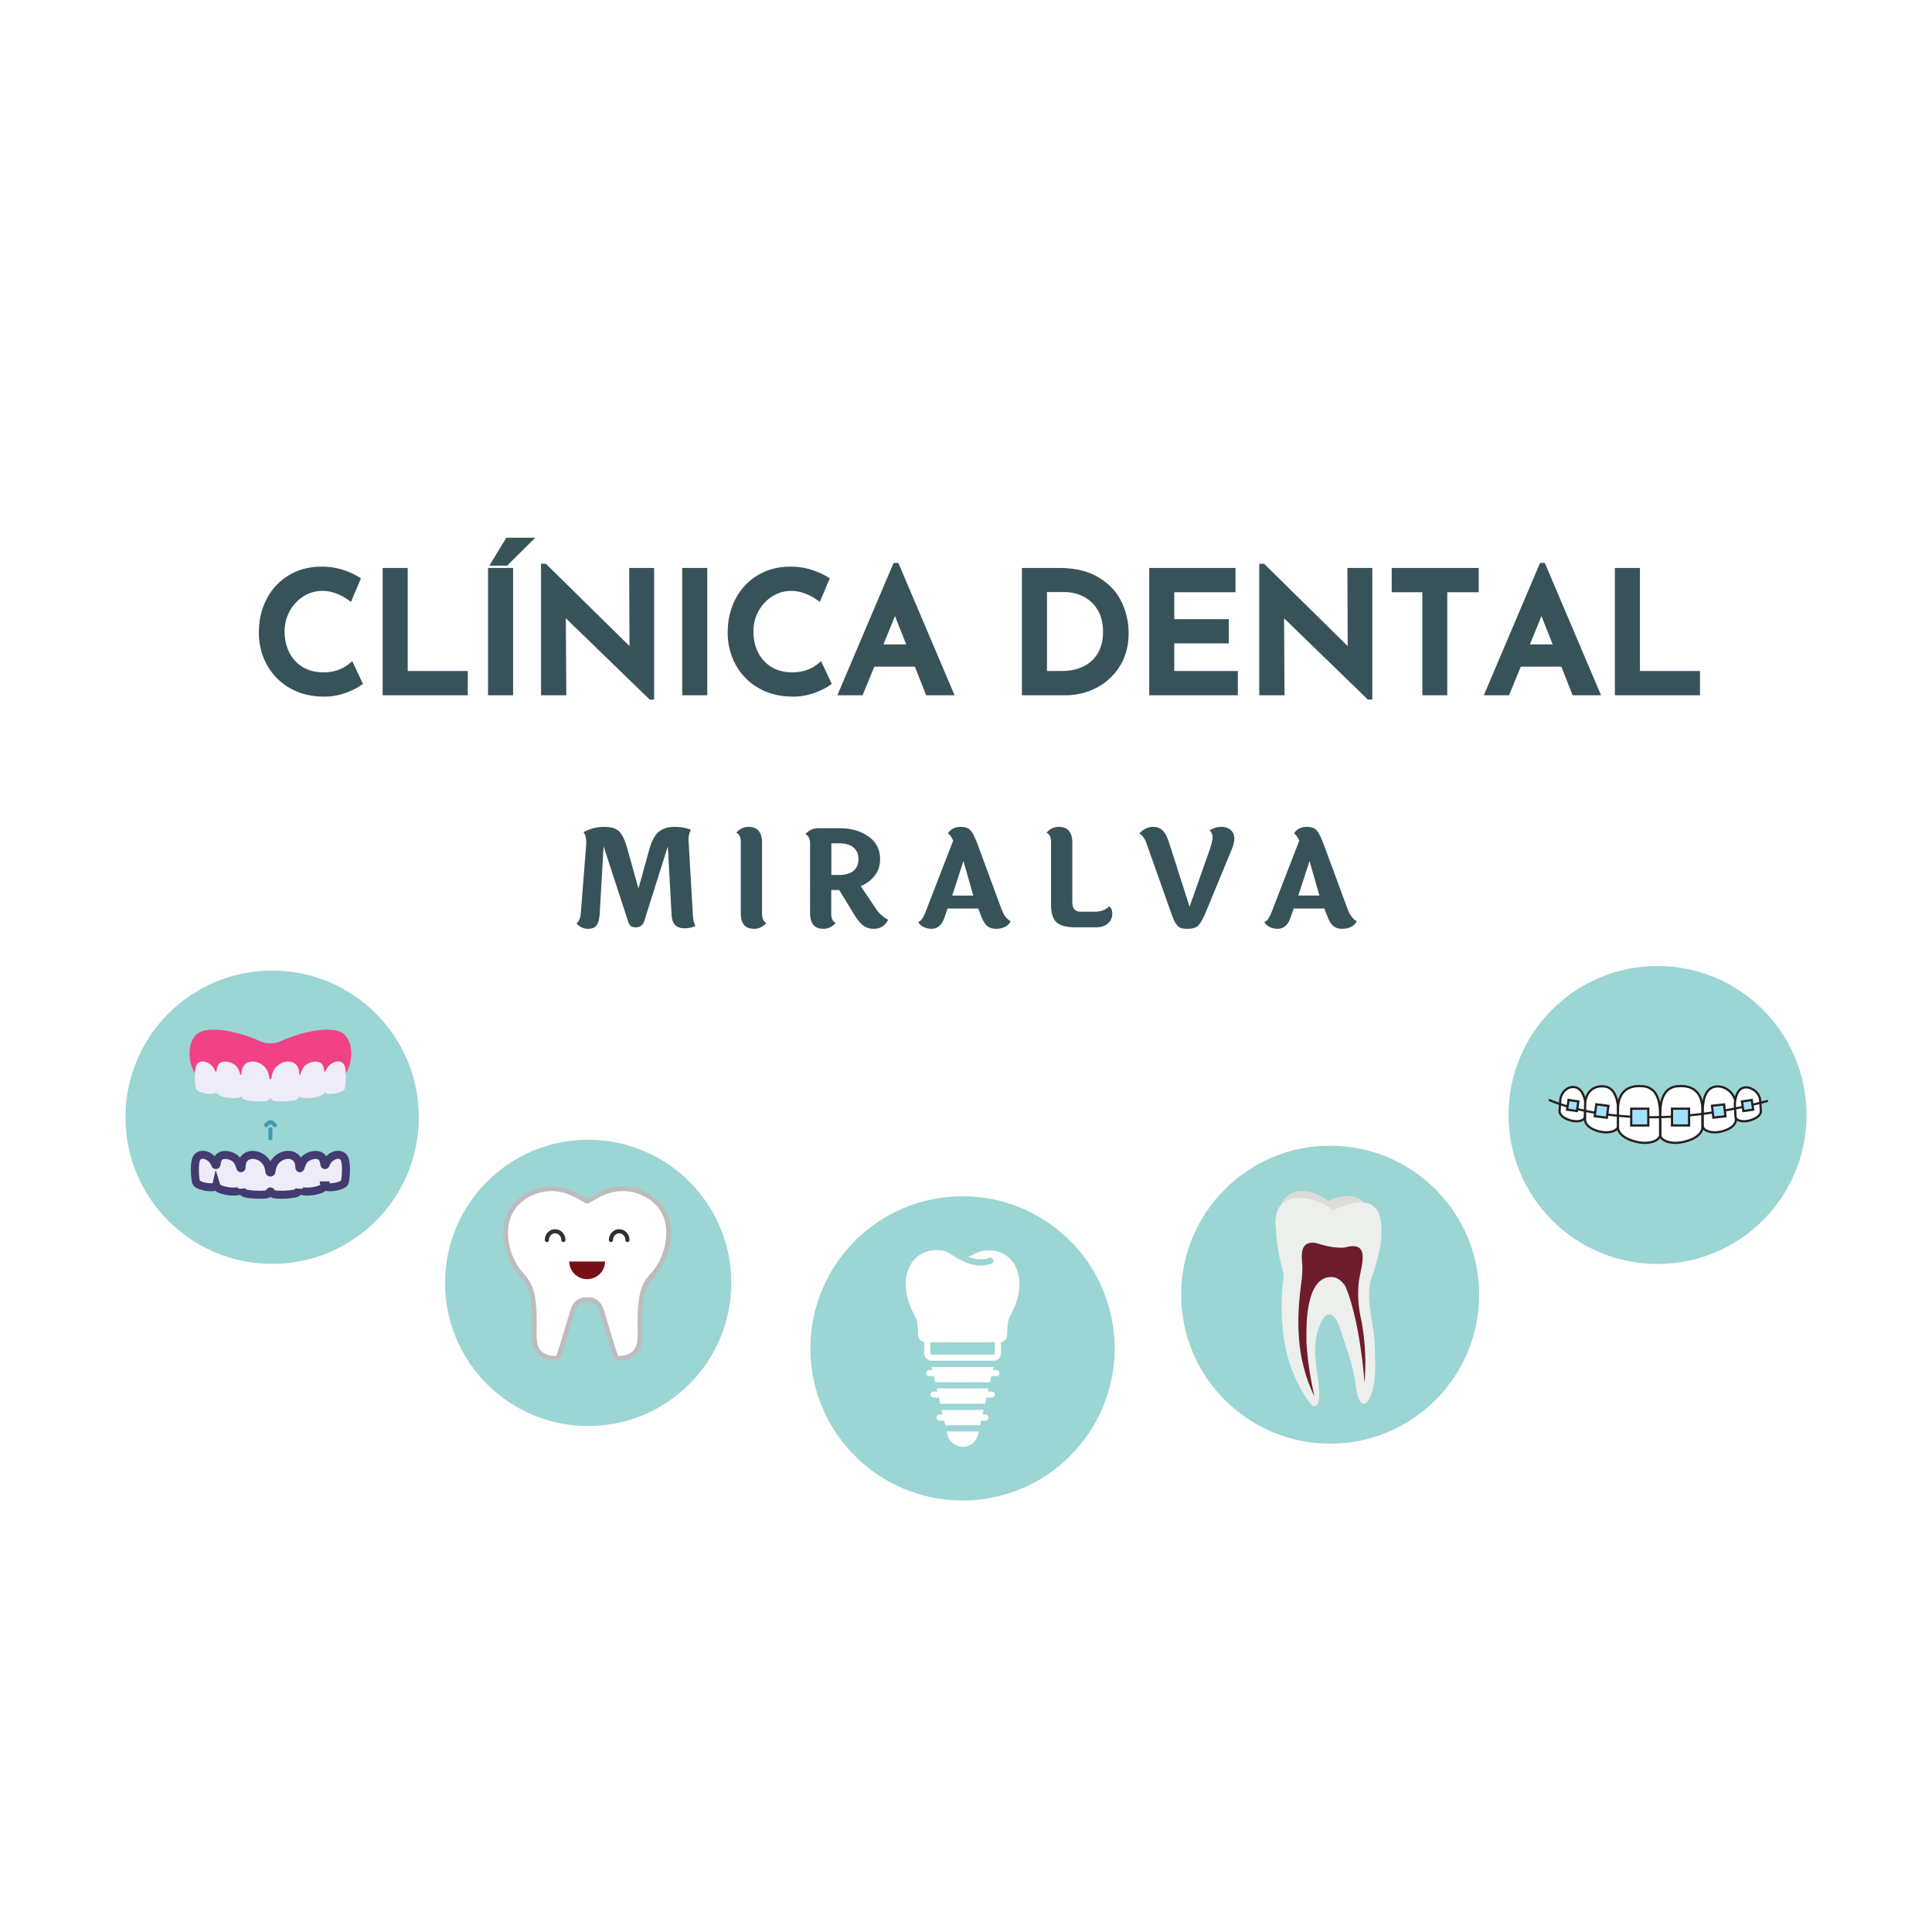 <svg xmlns="http://www.w3.org/2000/svg" width="1400" height="1400" viewBox="0 0 1400 1400"><path fill="#fff" d="M0 0h1400v1400H0Z"/><path id="logo-title" fill="#375359" stroke="#375359" stroke-width="4" d="M260.48 494.9c-2.58 1.86-6.15 3.64-10.71 5.33a42.67 42.67 0 0 1-14.97 2.55c-9.14 0-17.12-2-23.94-6a41.37 41.37 0 0 1-15.75-16.1 45.72 45.72 0 0 1-5.52-22.26c0-8.81 1.84-16.69 5.52-23.64a40.72 40.72 0 0 1 15.39-16.3c6.58-3.91 14.08-5.87 22.48-5.87a48 48 0 0 1 14.36 2.06c4.41 1.38 8.3 3.11 11.7 5.2l-5.57 13.22c-6.56-4.6-13.22-6.9-20-6.9-5.18 0-10.01 1.4-14.5 4.19a30.54 30.54 0 0 0-10.72 11.39c-2.67 4.8-4 10.07-4 15.8 0 6.06 1.23 11.5 3.69 16.3a27.35 27.35 0 0 0 10.54 11.29c4.57 2.7 9.85 4.04 15.83 4.04 4.28 0 8.14-.64 11.56-1.93a28.36 28.36 0 0 0 8.68-4.97zm32.97-81.32v74.65h43.52v13.58h-57.69v-88.23zm76.36 0v88.23h-14.17v-88.23zm-3.15-5.7h-8.47l9.81-16.24h15.03zm105.32 5.7v91.39h-.35L408 443.27l.36 58.54h-14.3v-91.26h.72l63.4 62.42-.24-59.4zm38.55 0v88.23h-14.17v-88.23zm89.68 81.33c-2.58 1.85-6.15 3.63-10.71 5.32a42.67 42.67 0 0 1-14.97 2.55c-9.14 0-17.12-2-23.94-6a41.37 41.37 0 0 1-15.75-16.1 45.72 45.72 0 0 1-5.52-22.26c0-8.81 1.84-16.69 5.52-23.64a40.72 40.72 0 0 1 15.39-16.3c6.58-3.91 14.08-5.87 22.48-5.87a48 48 0 0 1 14.36 2.06c4.41 1.38 8.3 3.11 11.7 5.2l-5.57 13.22c-6.56-4.6-13.22-6.9-20-6.9-5.18 0-10.01 1.4-14.5 4.19a30.54 30.54 0 0 0-10.72 11.39c-2.67 4.8-4 10.07-4 15.8 0 6.06 1.23 11.5 3.69 16.3a27.35 27.35 0 0 0 10.54 11.29c4.58 2.7 9.85 4.04 15.83 4.04 4.28 0 8.14-.64 11.57-1.93a28.36 28.36 0 0 0 8.67-4.97zm64.13-13.82h-32.12l-8.49 20.72H609.8l39.03-91.87h.84l39.03 91.87h-16.23zm-4.73-12.12-11.03-27.88-11.4 27.88zm82.91-55.4h25.08c11.07 0 20.22 2.2 27.45 6.56 7.24 4.36 12.52 9.98 15.83 16.84a49.85 49.85 0 0 1 4.97 21.94c0 8.56-2 16.1-6 22.6s-9.36 11.52-16.06 15.04a46.6 46.6 0 0 1-21.94 5.26h-29.33zm26.78 74.66c6.3 0 11.85-1.17 16.66-3.51a26.16 26.16 0 0 0 11.28-10.36c2.7-4.56 4.06-10.04 4.06-16.42 0-6.95-1.48-12.74-4.42-17.4a27.07 27.07 0 0 0-11.28-10.23 32.28 32.28 0 0 0-14.11-3.28h-14.8v61.2zm123.99-74.65v13.58h-44.36v23.51h39.52v13.56h-39.52v24h46.06v13.58h-60.23v-88.23zm99.14 0v91.39h-.36l-63.62-61.7.35 58.54h-14.3v-91.26h.73l63.39 62.42-.24-59.4zm77.1 0v13.58h-22.79v74.65h-14.06v-74.65h-22.19v-13.58zm63.26 67.51h-32.12l-8.49 20.72h-13.93l39.03-91.87h.84l39.03 91.87h-16.23zm-4.73-12.12-11.03-27.88-11.4 27.88zm58.3-55.4v74.66h43.52v13.58h-57.7v-88.23zm0 0"/><path id="logo-subtitle" fill="#375359" d="M503.92 671a18.56 18.56 0 0 1-7.86 1.67c-2.82 0-5.05-.73-6.69-2.2-1.62-1.47-2.52-4.06-2.71-7.76l-2.74-49.37-17.08 54.16c-.97 2.98-3.05 4.48-6.24 4.48-1.82-.07-3.1-.46-3.8-1.17a7.84 7.84 0 0 1-1.75-3.43l-17.67-54.13-2.83 49.18c-.26 3.63-.99 6.31-2.2 8.05-1.2 1.71-3.34 2.57-6.4 2.57-3.05 0-5.77-1.27-8.17-3.81 1.9-1.75 2.93-4.35 3.12-7.8l3.9-49.84v-1.28c0-3.05-.64-5.49-1.95-7.32a31.04 31.04 0 0 1 15.03-3.8c5.34 0 9.1 1.26 11.27 3.8s4.07 6.84 5.69 12.89l7.81 27.98 7.62-27.5c1.88-6.83 4.26-11.4 7.15-13.7 2.9-2.32 6.68-3.48 11.33-3.48 4.66 0 8.63.73 11.93 2.17-1.15 1.94-1.73 4.34-1.73 7.22 0 .57.03 1.22.1 1.95l2.92 50.51c.13 4.56.78 7.88 1.95 9.96zm48.29-60.28v51.2c0 3.51 1.04 5.82 3.12 6.94-2.48 2.79-5.41 4.19-8.8 4.19-3.37 0-5.84-.95-7.4-2.84-1.55-1.89-2.33-4.8-2.33-8.76v-51.32c0-3.39-1.08-5.63-3.24-6.72a11.1 11.1 0 0 1 8.88-4.22c6.51 0 9.77 3.85 9.77 11.53zm50.24.38v22.94h5.54c4.56 0 8.04-1 10.44-2.98 2.4-1.99 3.62-4.81 3.62-8.48 0-3.68-1.21-6.52-3.62-8.5-2.4-1.99-5.88-2.98-10.44-2.98zm41.15 55.42c-2.2 4.35-5.72 6.53-10.53 6.53a12.8 12.8 0 0 1-6.93-1.96c-2.08-1.3-4.32-3.86-6.74-7.69l-11.31-18.46h-5.74v16.99c0 3.5 1.07 5.81 3.21 6.93a11.58 11.58 0 0 1-8.97 4.19c-6.39 0-9.58-3.87-9.58-11.6V611.2c0-3.32-1.1-5.56-3.3-6.72a11.27 11.27 0 0 1 8.97-4.31h16.2c7.87 0 14.65 1.97 20.33 5.9 5.69 3.94 8.53 9.45 8.53 16.54 0 4.62-1.27 8.57-3.81 11.86a24.83 24.83 0 0 1-10.22 7.66l11.5 17.06a24.23 24.23 0 0 0 8.39 7.33zm46.44-17.57h15.22l-7.12-25.06zm42.32 18.55a8.84 8.84 0 0 1-3.95 4.05c-1.84 1-4.03 1.5-6.57 1.5s-4.63-.64-6.27-1.9c-1.62-1.28-3.08-3.53-4.38-6.77l-2.33-6.05H686.7l-2.43 6.81c-1.83 5.27-4.91 7.9-9.26 7.9-2.08 0-4.05-.46-5.91-1.4-1.86-.95-3.08-2.14-3.67-3.57a6.33 6.33 0 0 0 2.79-2.29 27.49 27.49 0 0 0 2.5-5.02l19.98-51.61c-1.16-2.54-2.42-4.3-3.79-5.26 2.02-3.13 5.14-4.7 9.36-4.7 3.26 0 5.63.89 7.12 2.65 1.5 1.76 3.1 4.91 4.8 9.45l17.45 47.23c1.68 4.62 3.92 7.61 6.71 8.98zm29.28-11.81v-45.56c0-3.39-1.08-5.63-3.23-6.72a11.1 11.1 0 0 1 8.88-4.22c6.5 0 9.76 3.85 9.76 11.53v43.01c0 4.62 2.02 6.93 6.05 6.93h10.05c4.6 0 8.12-1.3 10.53-3.9 1.56 1.1 2.33 2.95 2.33 5.52a9.09 9.09 0 0 1-3.07 6.77c-2.05 1.95-5.02 2.93-8.93 2.93h-14.62c-6.51 0-11.1-1.2-13.77-3.6-2.65-2.41-3.98-6.65-3.98-12.7zm114.91-53.95c2.67-1.7 5.5-2.55 8.48-2.55 3 0 5.31.79 6.93 2.36a7.9 7.9 0 0 1 2.43 5.96c0 2.4-.58 4.99-1.74 7.78l-18.74 45.37c-2.08 5-3.94 8.32-5.58 9.96-1.61 1.62-4.21 2.43-7.78 2.43-1.9 0-3.4-.17-4.55-.5a6.32 6.32 0 0 1-3.12-2.22 16.95 16.95 0 0 1-2.24-3.62 82.11 82.11 0 0 1-2.29-6.05l-17.64-49.75c-1.24-3.44-2.97-5.75-5.17-6.93 3.05-3.19 6.43-4.79 10.14-4.79 2.65 0 4.86.8 6.62 2.4 1.77 1.6 3.33 4.44 4.7 8.54l15 46.91 14.84-42.03c1.24-3.78 1.85-6.6 1.85-8.43 0-1.86-.71-3.47-2.14-4.84zm64.29 47.2h15.22l-7.12-25.05zm42.32 18.56a8.84 8.84 0 0 1-3.95 4.05c-1.85 1-4.04 1.5-6.58 1.5s-4.63-.64-6.26-1.9c-1.62-1.28-3.08-3.53-4.38-6.77l-2.34-6.05H937.5l-2.43 6.81c-1.82 5.27-4.91 7.9-9.26 7.9-2.08 0-4.05-.46-5.9-1.4-1.86-.95-3.09-2.14-3.67-3.57a6.33 6.33 0 0 0 2.78-2.29 27.49 27.49 0 0 0 2.5-5.02l19.98-51.61c-1.15-2.54-2.42-4.3-3.78-5.26 2.01-3.13 5.13-4.7 9.36-4.7 3.25 0 5.63.89 7.12 2.65 1.5 1.76 3.09 4.91 4.79 9.45l17.45 47.23c1.69 4.62 3.92 7.61 6.72 8.98z"/><g id="logo-dots"><g id="logo-dot-1"><path fill="#9bd5d4" d="M303.5 809.58c0 58.7-47.59 106.29-106.29 106.29S90.92 868.28 90.92 809.58s47.59-106.29 106.3-106.29c58.7 0 106.28 47.59 106.28 106.3z"/><path fill="#4497af" d="M192.81 816.8c-.4 0-.8-.18-1.08-.52a1.53 1.53 0 0 1 .13-2.1l1.57-1.42a3.77 3.77 0 0 1 5.13.03l1.52 1.4c.59.55.64 1.5.1 2.1a1.4 1.4 0 0 1-2.02.12l-1.51-1.4a.97.97 0 0 0-1.32-.01l-1.57 1.42c-.28.25-.61.37-.95.37M195.96 826.24c-.79 0-1.43-.67-1.43-1.5v-6.36c0-.82.64-1.49 1.43-1.49.8 0 1.44.67 1.44 1.5v6.36c0 .82-.64 1.49-1.44 1.49"/><path fill="#f14285" d="M250 750.1c-7.04-7.72-30.22-3-46.68 4.4a17.97 17.97 0 0 1-14.77 0c-16.46-7.4-39.64-12.12-46.68-4.4-5.62 6.17-6.24 17.83-.62 27.76 37.23 18.5 73.69 18.51 109.37 0 5.62-9.93 5-21.6-.62-27.76"/><path fill="#eeecf8" d="M249.7 789.15c-1.25 3.12-13.86 4.96-14.5 2.2a6.3 6.3 0 0 1-.2.63c-1.2 2.86-11.04 4.54-15.68 3.58-1.31-.28-2.21-.75-2.38-1.47v-.05a4.1 4.1 0 0 1-3.28 3.21 53.24 53.24 0 0 1-13.9.7c-1.03-.1-2.72-.52-3.2-1.63-.34-.76-.91-.76-1.25 0-.49 1.1-2.17 1.54-3.2 1.62-4.36.38-9.65.14-13.9-.69a4.1 4.1 0 0 1-3.28-3.2v.04c-.81 3.27-16.52 1.55-18.06-2.11a6.37 6.37 0 0 1-.2-.64c-.64 2.77-13.25.93-14.5-2.2-.91-2.26-1.75-13.9.28-17.48 2.74-4.86 11.1-2.18 13.53 4.65.15.44.75.4.83-.07.3-1.81.72-3.4 1.26-4.47 1.66-3.27 8-3.3 12.28 0 1.98 1.53 2.98 4.24 3.83 6.83.14.42.73.35.77-.1.07-.97.15-1.92.25-2.5 1.78-10.68 17.13-7.87 19.5 2.7.2.88.38 1.78.53 2.69a.7.7 0 0 0 .7.62.7.7 0 0 0 .71-.62c.15-.9.33-1.81.53-2.68 2.37-10.58 17.72-13.39 19.5-2.72.05.28.09.65.14 1.06v.1c.04.42.08.88.1 1.35.05.45.64.52.77.1.23-.66.45-1.32.7-1.97.73-1.91 1.66-3.72 3.14-4.86 4.28-3.3 10.62-3.27 12.28 0 .54 1.07.96 2.66 1.26 4.47.08.47.68.51.84.07 2.42-6.83 10.78-9.5 13.52-4.65 2.02 3.58 1.2 15.22.28 17.49"/><path fill="#eeecf8" stroke="#423b6f" stroke-width="5.8" paint-order="stroke fill markers" d="M249.73 856.78c-1.25 3.12-13.86 4.97-14.5 2.2a6.4 6.4 0 0 1-.2.63c-1.2 2.86-11.04 4.54-15.68 3.58-1.31-.27-2.21-.75-2.38-1.46v-.05a4.12 4.12 0 0 1-3.28 3.2 53.43 53.43 0 0 1-13.9.7c-1.03-.1-2.72-.52-3.2-1.63-.34-.76-.91-.76-1.25 0-.49 1.11-2.17 1.54-3.2 1.63-4.36.37-9.65.14-13.9-.7a4.12 4.12 0 0 1-3.28-3.2v.05c-.81 3.26-16.52 1.54-18.06-2.12l-.2-.64c-.64 2.78-13.25.93-14.5-2.19-.91-2.27-1.75-13.9.28-17.5 2.74-4.85 11.1-2.16 13.52 4.67.16.43.76.4.84-.07.3-1.82.72-3.4 1.26-4.48 1.66-3.27 8-3.3 12.28 0 1.98 1.52 2.98 4.24 3.83 6.83.14.43.73.36.77-.1.07-.97.15-1.92.25-2.5 1.78-10.67 17.13-7.87 19.5 2.7.2.88.37 1.78.53 2.69a.7.7 0 0 0 .7.62.7.7 0 0 0 .71-.62c.16-.9.33-1.8.53-2.68 2.37-10.58 17.72-13.38 19.5-2.71.05.27.09.64.13 1.05v.1c.05.43.1.88.12 1.35.04.46.63.53.76.1.23-.66.45-1.32.7-1.97.73-1.91 1.66-3.72 3.14-4.86 4.28-3.3 10.62-3.27 12.28 0a16.6 16.6 0 0 1 1.26 4.48c.08.46.68.5.84.07 2.41-6.83 10.78-9.52 13.51-4.66 2.03 3.58 1.2 15.22.3 17.5"/></g><g id="logo-dot-2"><path fill="#9bd5d4" d="M529.92 929.64c0 57.28-46.44 103.71-103.72 103.71S322.5 986.92 322.5 929.64c0-57.28 46.43-103.72 103.71-103.72 57.28 0 103.72 46.44 103.72 103.72z"/><path fill="#fff" stroke="#bdbcbc" stroke-width="3.4" d="M447.94 984.25c-1.3 0-1.67-1.05-2-2a96.8 96.8 0 0 1-.79-2.34c-.59-1.81-1.4-4.39-2.4-7.64-1.93-6.28-4.12-13.55-5.4-17.87l-.3-1.03c-1.73-5.92-3.37-11.51-11.06-11.58l-.32.01h-.15l-.56-.01c-7.7.07-9.32 5.66-11.05 11.58l-.3 1.03a2057.1 2057.1 0 0 1-5.4 17.87c-1.01 3.25-1.82 5.82-2.4 7.64-.34 1.02-.6 1.81-.8 2.35-.33.93-.7 2-2 2-5.38 0-9.27-1.3-11.88-3.94-4.24-4.3-4.09-11.24-3.94-17.96.03-1.22.05-2.48.05-3.7 0-21.1-2.79-27.74-9.04-34.64a46.16 46.16 0 0 1-11.45-25.4c-1.09-9.21.82-17.86 5.25-23.7 6.37-8.43 16.79-13.46 27.86-13.46 4.95 0 9.72 1.01 14.2 3 2.24 1 5.36 2.72 7.87 4.1 1.3.73 2.75 1.53 3.33 1.8h.43c.58-.27 2.03-1.07 3.33-1.8 2.51-1.38 5.64-3.1 7.87-4.1a34.7 34.7 0 0 1 14.2-3c11.08 0 21.49 5.03 27.86 13.45 4.43 5.85 6.34 14.5 5.24 23.72a46.16 46.16 0 0 1-11.44 25.4c-6.25 6.9-9.04 13.53-9.04 34.63 0 1.22.02 2.49.05 3.71.15 6.71.3 13.66-3.94 17.95-2.6 2.65-6.5 3.93-11.88 3.93"/><path fill="#fff" stroke="#322f30" stroke-linecap="round" stroke-width="3" d="M442.7 898.55c0-3.5 2.69-6.33 5.98-6.33 3.31 0 5.99 2.84 5.99 6.33M396.28 898.55c0-3.5 2.68-6.33 5.98-6.33 3.3 0 5.99 2.84 5.99 6.33"/><path fill="#770f19" d="M412.48 914.14a12.94 12.94 0 0 0 13 12.77c7.13 0 12.92-5.7 12.99-12.77h-25.99"/></g><g id="logo-dot-3"><path fill="#9bd5d4" d="M807.72 977.09c0 60.88-49.35 110.24-110.24 110.24-60.88 0-110.24-49.36-110.24-110.24 0-60.88 49.36-110.24 110.24-110.24 60.89 0 110.24 49.36 110.24 110.24z"/><path fill="#fff" d="M704.55 1037.26h-18.58l.55 2.12a11.52 11.52 0 0 0 11.13 9.01c5.35 0 9.9-3.67 11.13-9.01l.56-2.12h-1.9zM714.24 1025.02H712l.78-3.34h-30.5l.78 3.34h-2.22c-1.23 0-2.23 1-2.23 2.22 0 1.23 1 2.23 2.23 2.23h3.34l.33 1.56.44 1.78h25.27l.45-1.78.22-1.56h3.34a2.23 2.23 0 0 0 0-4.45zM718.69 1008.32h-2.9l.56-2.22h-37.62l.56 2.22h-2.9a2.23 2.23 0 0 0 0 4.45h3.9l1 4.46h32.5l1-4.46h3.9c1.22 0 2.23-1 2.23-2.22 0-1.23-1-2.23-2.23-2.23zM722.03 992.74h-2.56l.55-2.23h-44.96l.56 2.23h-2.56a2.23 2.23 0 0 0 0 4.45h3.56l1 4.45H717.35l1-4.45h3.68c1.22 0 2.22-1 2.22-2.22 0-1.23-1-2.23-2.22-2.23zM735.16 916.39a20.48 20.48 0 0 0-10.46-8.9 23.16 23.16 0 0 0-7.9-1.46c-4.12 0-8.24 1.12-11.8 3.12a14.1 14.1 0 0 1-3.56 1.45c4.78 1.78 10.35 2.9 15.36.89a2.22 2.22 0 0 1 2.9 1.33 2.18 2.18 0 0 1-1.34 2.9c-2.45.89-5.01 1.33-7.46 1.33-11.35 0-21.7-8.23-23.38-9.23-2.78-1.67-6.12-1.9-9.23-1.9-7.8 0-14.47 3.79-18.37 10.47-7.12 12.13-2.56 28.04 4 38.84.45.9 1.23 4.9 1.34 12.02 0 2.67 2 4.9 4.46 5.34v7.9a5.58 5.58 0 0 0 5.56 5.57h44.52a5.51 5.51 0 0 0 5.57-5.56v-7.9a5.48 5.48 0 0 0 4.45-5.35c.11-7.12.89-11.13 1.34-12.02 6.56-10.8 11.01-26.71 4-38.84zm-14.24 64.1c0 .67-.45 1.12-1.12 1.12h-44.52c-.67 0-1.11-.45-1.11-1.11v-7.8h46.75z"/></g><g id="logo-dot-4"><path fill="#9bd5d4" d="M1071.85 938.18c0 59.62-48.34 107.96-107.96 107.96-59.63 0-107.97-48.34-107.97-107.96 0-59.63 48.34-107.97 107.97-107.97 59.62 0 107.96 48.34 107.96 107.97z"/><path fill="#dbdcd8" fill-rule="evenodd" d="M988.74 871.83c-5.8-6.19-14.28-7.19-26.25-1.6-12.5-9.66-29.67-10.6-34.63 3.76 7.87-9.79 26.67-5.52 38.28 3.46 8.66-4.05 16.48-6.44 22.6-5.62"/><path fill="#edefec" fill-rule="evenodd" d="M930.3 923.18c-5.3 43.12 3.1 73.45 20.47 95.41 2.08.97 3.79.27 4.82-3.36 2.2-14.02-6.36-33.75-.5-51.46 5.12-15.55 11.62-14.78 16.5.46 4.56 14.28 9.26 25.62 11.08 41.57.48 4.3 3.23 16.63 8.8 9.19 5.27-7.7 5.65-23.68 4.63-42-.64-11.42-3.67-21.77-3.95-32.69-.12-4.06.16-7.94.92-11.6 6.47-18.43 10.88-36.06 5.99-49.98-5.68-10.71-18.02-8.63-32.89-1.7-15.9-12.28-45.32-15.75-41.62 13.71.54 11.9 2.77 22.46 5.75 32.45"/><path fill="#6e1d2d" fill-rule="evenodd" d="M952.46 1011.95c-13.5-28.02-13.1-55.54-9.43-82.92.47-3.34.7-6.8.7-10.34 0-6.02-2.59-16.1 5.23-18.02 1.69-.4 3.7-.25 6.03.48 7.84 2.42 14.24 3.34 19.32 2.88 20.32-5.88 11.32 14.88 10.25 25.6-.83 8.26-.44 17.45 2.16 28.25 2.86 15.96 3.2 30.5 2.08 44.22-1.53-20.57-5.9-50.92-13.8-69.94-2.91-4.36-6.3-6.86-10.34-6.82-11.43.1-15.16 13.17-16.73 22.82-1.28 7.82-1.36 16.28-1.21 24.85.8 13.34 2.94 26.25 5.74 38.94"/></g><g id="logo-dot-5"><path fill="#9bd5d4" d="M1309.07 807.97c0 59.62-48.34 107.96-107.96 107.96-59.63 0-107.97-48.34-107.97-107.96 0-59.63 48.34-107.97 107.97-107.97 59.63 0 107.96 48.34 107.96 107.97z"/><g fill="#fff" stroke="#231f20" stroke-width="1.6"><path d="M1203.06 822.3v-13.6c0-6.04.01-20.37 12.3-21.57 14.14-1.4 18.23 7.7 18.23 16.49v13.77c0 2.18-2.52 7.52-13.52 10.05-9.53 2.2-17.01-1.07-17.01-5.14M1233.87 815.8v-11.02c0-4.88.81-16.61 9.67-17.45 7.92-.74 14.34 6.24 14.34 13.34v11.15c0 1.77-1.98 6.08-10.63 8.13-7.5 1.77-13.38-.87-13.38-4.16"/><path d="m1257.67 809.43-.51-8.07c-.23-3.58 1-12.15 6.63-13.27 5.35-1.05 11.34 3.9 11.67 9.1l.52 8.19c.09 1.3-1.24 4.55-7.8 6.47-5.7 1.65-10.35 0-10.51-2.42M1148.43 809.43l.51-8.07c.23-3.58-1.72-11.67-6.63-13.27-6.19-2-11.33 3.9-11.67 9.1l-.52 8.19c-.08 1.3 1.24 4.55 7.8 6.47 5.7 1.65 10.35 0 10.5-2.42"/><path d="M1172.63 815.8v-11.02c0-4.88-1.44-16.43-9.68-17.45-10.11-1.24-14.33 6.24-14.33 13.34v11.15c0 1.77 1.98 6.08 10.62 8.13 7.5 1.77 13.39-.87 13.39-4.16"/><path d="M1202.97 822.3v-13.6c0-6.04 0-20.37-12.3-21.57-14.14-1.4-18.22 7.7-18.22 16.49v13.77c0 2.18 2.51 7.52 13.5 10.05 9.54 2.2 17.02-1.07 17.02-5.14"/></g><path fill="#231f20" d="M1122.58 797.88c.09.04 26.18 12.5 73.77 12.5 23.19 0 51.48-2.95 84.34-11.75a.78.78 0 0 0 .57-.97.8.8 0 0 0-.99-.55c-32.73 8.76-60.87 11.7-83.92 11.7-23.65 0-41.94-3.09-54.3-6.18a139.11 139.11 0 0 1-14.04-4.25 82.97 82.97 0 0 1-4.66-1.88l-.05-.02-.01-.01a.8.8 0 0 0-1.08.36c-.19.4-.02.86.37 1.05"/><g fill="#a1e1f9" stroke="#231f20" stroke-width="1.6"><path d="m1142.68 805.1-7.11-1.03 1.06-6.98 7.1 1.04zM1155.61 808.83l1.13-8.6 8.76 1.11-1.12 8.6zM1194.41 815.55h-12.37V803.4h12.37zM1223.96 815.55V803.4h-12.37v12.14zM1250.33 808.92l-.98-8.62-8.78.96.98 8.62zM1270.43 804.07l-1.05-6.98-7.11 1.05 1.06 6.97z"/></g></g></g></svg>